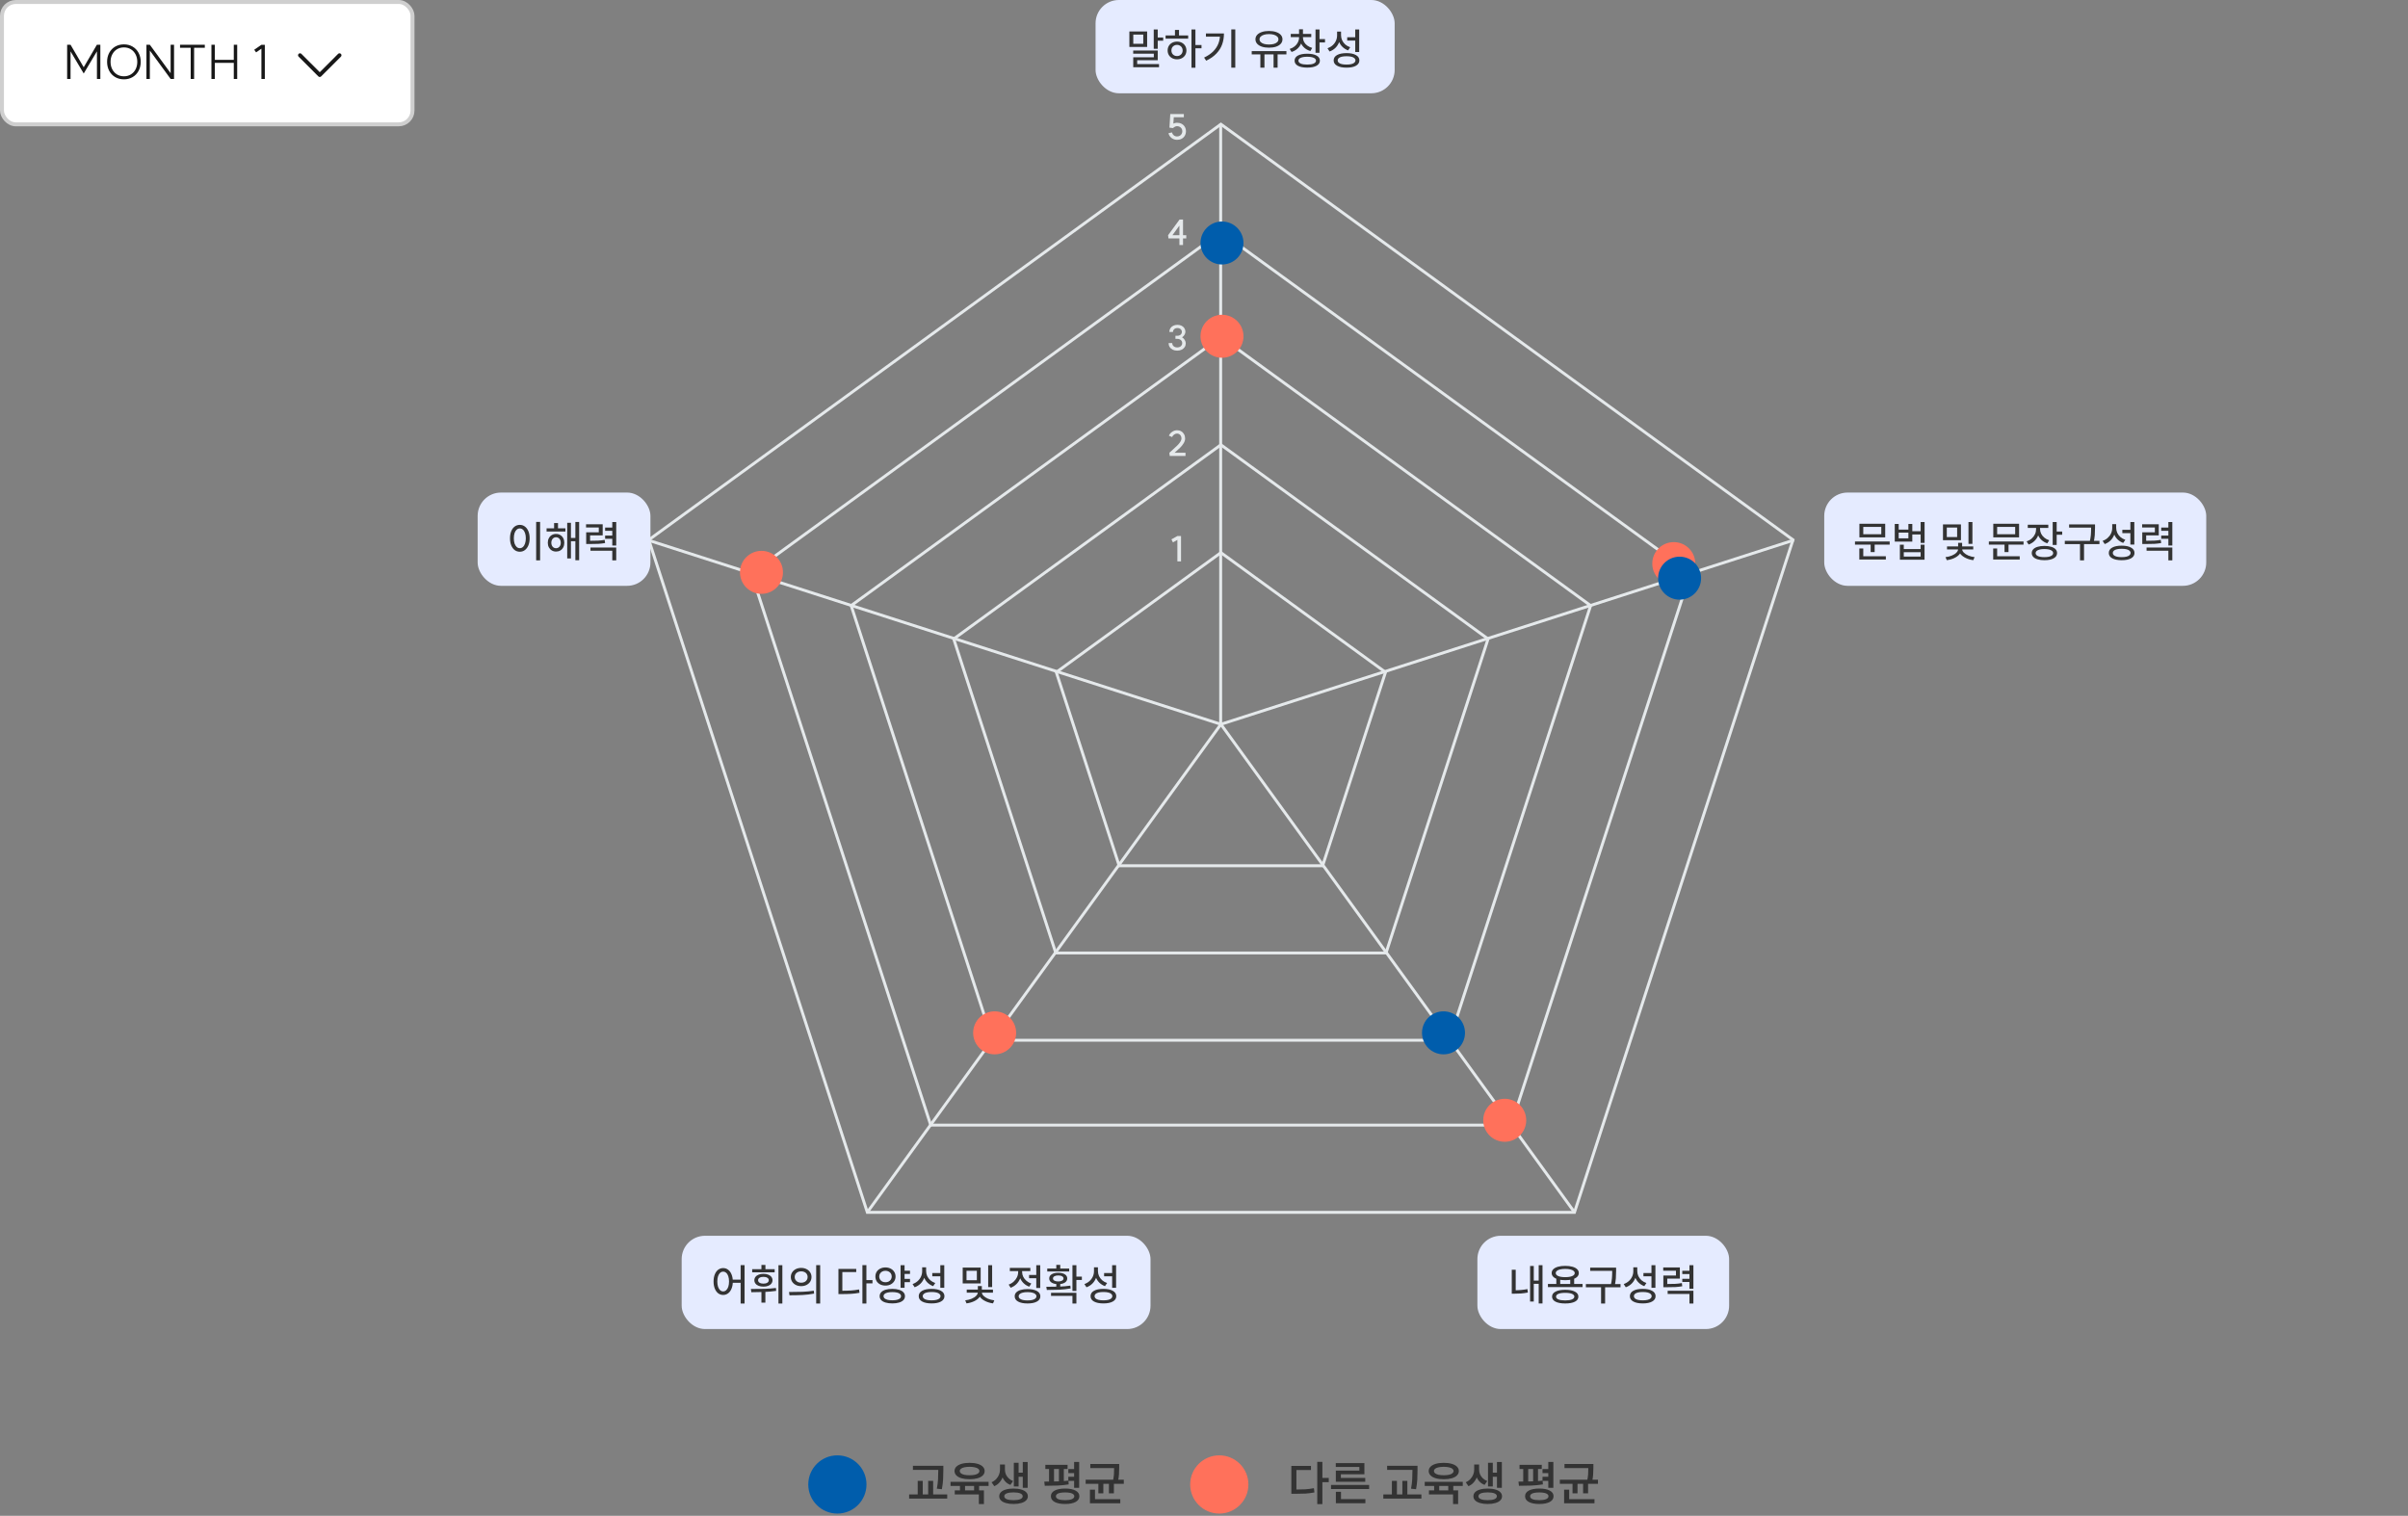 <svg width="610" height="384" viewBox="0 0 610 384" fill="none" xmlns="http://www.w3.org/2000/svg">
<rect x="0" y="0" width="610" height="384" fill="#808080" stroke="none"/>
<rect x="0.5" y="0.5" width="104" height="31" rx="3.5" fill="white"/>
<path d="M17.872 13.016V20H17.008V11.336H17.872L21.208 17.036L24.544 11.336H25.42V20H24.556V13.004L21.208 18.62L17.872 13.016ZM31.391 19.328C32.047 19.328 32.631 19.172 33.143 18.86C33.655 18.548 34.055 18.116 34.343 17.564C34.631 17.004 34.775 16.372 34.775 15.668C34.775 14.964 34.631 14.336 34.343 13.784C34.055 13.224 33.655 12.788 33.143 12.476C32.631 12.164 32.047 12.008 31.391 12.008C30.735 12.008 30.151 12.164 29.639 12.476C29.127 12.788 28.727 13.224 28.439 13.784C28.151 14.336 28.007 14.964 28.007 15.668C28.007 16.372 28.151 17.004 28.439 17.564C28.727 18.116 29.127 18.548 29.639 18.86C30.151 19.172 30.735 19.328 31.391 19.328ZM31.391 11.24C32.215 11.24 32.947 11.428 33.587 11.804C34.235 12.18 34.739 12.704 35.099 13.376C35.467 14.048 35.651 14.812 35.651 15.668C35.651 16.524 35.467 17.288 35.099 17.96C34.739 18.632 34.235 19.156 33.587 19.532C32.947 19.908 32.215 20.096 31.391 20.096C30.567 20.096 29.831 19.908 29.183 19.532C28.543 19.156 28.039 18.632 27.671 17.96C27.311 17.288 27.131 16.524 27.131 15.668C27.131 14.812 27.311 14.048 27.671 13.376C28.039 12.704 28.543 12.18 29.183 11.804C29.831 11.428 30.567 11.24 31.391 11.24ZM44.089 20H43.225L37.957 12.8V20H37.093V11.336H37.957L43.225 18.536V11.336H44.089V20ZM51.884 12.104H49.172V20H48.308V12.104H45.608V11.336H51.884V12.104ZM60.087 20H59.223V15.932H54.423V20H53.559V11.336H54.423V15.164H59.223V11.336H60.087V20ZM67.087 20H66.223V12.332L64.879 13.268L64.399 12.608L66.223 11.348H67.087V20Z" fill="#181818"/>
<path d="M86 14L81 19L76 14" stroke="#181818" stroke-linecap="round" stroke-linejoin="round"/>
<rect x="0.5" y="0.5" width="104" height="31" rx="3.5" stroke="#CFCFCF"/>
<path d="M164.356 136.761L309.282 31.467L454.207 136.761L398.851 307.132H219.713L164.356 136.761Z" stroke="#E5E9EB" stroke-width="0.738"/>
<path d="M190.339 145.204L309.283 58.786L428.226 145.204L382.794 285.03H235.772L190.339 145.204Z" stroke="#E5E9EB" stroke-width="0.738"/>
<path d="M215.616 153.418L309.28 85.367L402.943 153.418L367.167 263.526H251.393L215.616 153.418Z" stroke="#E5E9EB" stroke-width="0.738"/>
<path d="M241.6 161.86L309.281 112.686L376.962 161.86L351.11 241.424H267.452L241.6 161.86Z" stroke="#E5E9EB" stroke-width="0.738"/>
<path d="M267.583 170.302L309.282 140.005L350.981 170.302L335.054 219.322H283.51L267.583 170.302Z" stroke="#E5E9EB" stroke-width="0.738"/>
<path fill-rule="evenodd" clip-rule="evenodd" d="M309.592 31.748V31.379H308.853V31.748V182.956L164.675 136.613L164.324 136.5L164.098 137.203L164.449 137.316L308.683 183.677L219.64 306.57L219.423 306.869L220.021 307.302L220.238 307.003L309.28 184.11L398.323 307.003L398.539 307.302L399.137 306.869L398.921 306.57L309.878 183.677L454.112 137.316L454.463 137.203L454.237 136.5L453.886 136.613L309.592 182.993V31.748Z" fill="#E5E9EB"/>
<rect x="121" y="124.782" width="43.767" height="23.628" rx="5.907" fill="#E5EBFF"/>
<path d="M136.821 132.219V141.954H135.82V132.219H136.821ZM131.684 132.967C132.161 132.967 132.586 133.107 132.96 133.385C133.342 133.664 133.639 134.06 133.851 134.573C134.064 135.087 134.17 135.684 134.17 136.366C134.17 137.048 134.064 137.646 133.851 138.159C133.639 138.673 133.342 139.072 132.96 139.358C132.586 139.637 132.161 139.776 131.684 139.776C131.2 139.776 130.768 139.637 130.386 139.358C130.012 139.072 129.719 138.673 129.506 138.159C129.301 137.646 129.198 137.048 129.198 136.366C129.198 135.684 129.301 135.087 129.506 134.573C129.719 134.06 130.012 133.664 130.386 133.385C130.768 133.107 131.2 132.967 131.684 132.967ZM131.684 133.869C131.384 133.869 131.12 133.972 130.892 134.177C130.665 134.375 130.485 134.661 130.353 135.035C130.229 135.409 130.166 135.853 130.166 136.366C130.166 136.872 130.229 137.316 130.353 137.697C130.485 138.071 130.665 138.361 130.892 138.566C131.12 138.772 131.384 138.874 131.684 138.874C131.978 138.874 132.238 138.772 132.465 138.566C132.7 138.361 132.88 138.068 133.004 137.686C133.136 137.305 133.202 136.865 133.202 136.366C133.202 135.86 133.136 135.42 133.004 135.046C132.88 134.665 132.7 134.375 132.465 134.177C132.238 133.972 131.978 133.869 131.684 133.869ZM143.235 133.847V134.661H138.461V133.847H143.235ZM140.859 135.266C141.262 135.266 141.621 135.362 141.937 135.552C142.259 135.743 142.509 136.007 142.685 136.344C142.861 136.682 142.949 137.063 142.949 137.488C142.949 137.928 142.861 138.321 142.685 138.665C142.509 139.003 142.259 139.267 141.937 139.457C141.621 139.641 141.262 139.732 140.859 139.732C140.455 139.732 140.096 139.637 139.781 139.446C139.465 139.256 139.216 138.992 139.033 138.654C138.857 138.317 138.769 137.928 138.769 137.488C138.769 137.063 138.857 136.682 139.033 136.344C139.209 136.007 139.454 135.743 139.77 135.552C140.092 135.362 140.455 135.266 140.859 135.266ZM140.859 136.102C140.624 136.102 140.415 136.161 140.232 136.278C140.056 136.396 139.916 136.561 139.814 136.773C139.711 136.979 139.66 137.217 139.66 137.488C139.66 137.767 139.711 138.013 139.814 138.225C139.916 138.431 140.056 138.592 140.232 138.709C140.415 138.827 140.62 138.885 140.848 138.885C141.09 138.885 141.299 138.827 141.475 138.709C141.658 138.592 141.801 138.431 141.904 138.225C142.006 138.013 142.058 137.771 142.058 137.499C142.058 137.228 142.006 136.986 141.904 136.773C141.801 136.561 141.658 136.396 141.475 136.278C141.291 136.161 141.086 136.102 140.859 136.102ZM146.711 132.23V141.932H145.754V132.23H146.711ZM146.073 136.289V137.114H144.291V136.289H146.073ZM144.632 132.45V141.47H143.686V132.45H144.632ZM141.354 132.505V134.353H140.364V132.505H141.354ZM149.186 137.004C150.191 137.004 150.968 136.99 151.518 136.96C152.075 136.931 152.629 136.865 153.179 136.762L153.278 137.576C152.713 137.672 152.145 137.738 151.573 137.774C151.008 137.804 150.213 137.818 149.186 137.818H148.493V137.004H149.186ZM152.673 132.813V135.629H149.483V137.51H148.493V134.859H151.683V133.627H148.46V132.813H152.673ZM156.105 132.241V138.203H155.104V132.241H156.105ZM155.324 133.649V134.474H153.289V133.649H155.324ZM155.324 135.684V136.487H153.289V135.684H155.324ZM156.105 138.709V141.954H155.104V139.523H149.582V138.709H156.105Z" fill="#333333"/>
<rect x="277.531" width="75.767" height="23.628" rx="5.907" fill="#E5EBFF"/>
<path d="M293.279 7.459V12.365H292.267V7.459H293.279ZM294.665 9.494V10.319H292.839V9.494H294.665ZM290.595 7.976V11.892H286.096V7.976H290.595ZM287.086 8.768V11.1H289.616V8.768H287.086ZM293.279 12.805V15.258H288.076V16.633H287.075V14.51H292.289V13.597H287.064V12.805H293.279ZM293.609 16.226V17.029H287.075V16.226H293.609ZM302.827 7.459V17.161H301.826V7.459H302.827ZM304.367 11.397V12.233H302.596V11.397H304.367ZM300.99 8.977V9.791H295.27V8.977H300.99ZM298.163 10.539C298.625 10.539 299.036 10.634 299.395 10.825C299.754 11.015 300.037 11.283 300.242 11.628C300.447 11.965 300.55 12.35 300.55 12.783C300.55 13.215 300.447 13.604 300.242 13.949C300.037 14.286 299.754 14.55 299.395 14.741C299.036 14.931 298.629 15.027 298.174 15.027C297.719 15.027 297.309 14.931 296.942 14.741C296.583 14.55 296.3 14.286 296.095 13.949C295.89 13.604 295.787 13.215 295.787 12.783C295.787 12.35 295.886 11.965 296.084 11.628C296.289 11.283 296.575 11.015 296.942 10.825C297.309 10.634 297.716 10.539 298.163 10.539ZM298.163 11.364C297.892 11.364 297.646 11.426 297.426 11.551C297.213 11.668 297.045 11.833 296.92 12.046C296.803 12.258 296.744 12.504 296.744 12.783C296.744 13.061 296.803 13.307 296.92 13.52C297.045 13.732 297.213 13.901 297.426 14.026C297.646 14.143 297.892 14.202 298.163 14.202C298.434 14.202 298.676 14.143 298.889 14.026C299.109 13.901 299.281 13.732 299.406 13.52C299.531 13.307 299.593 13.061 299.593 12.783C299.593 12.511 299.531 12.269 299.406 12.057C299.281 11.837 299.109 11.668 298.889 11.551C298.676 11.426 298.434 11.364 298.163 11.364ZM298.669 7.58V9.329H297.646V7.58H298.669ZM312.925 7.448V17.15H311.913V7.448H312.925ZM310.054 8.482C310.054 9.472 309.904 10.388 309.603 11.232C309.303 12.075 308.819 12.849 308.151 13.553C307.491 14.257 306.626 14.865 305.555 15.379L305.027 14.587C305.959 14.139 306.721 13.622 307.315 13.036C307.909 12.442 308.349 11.782 308.635 11.056C308.921 10.33 309.064 9.527 309.064 8.647V8.482H310.054ZM309.504 8.482V9.296H305.489V8.482H309.504ZM320.312 13.498V17.15H319.278V13.498H320.312ZM323.645 13.498V17.15H322.622V13.498H323.645ZM325.878 12.948V13.773H317.089V12.948H325.878ZM321.456 7.844C322.138 7.844 322.735 7.932 323.249 8.108C323.762 8.276 324.162 8.518 324.448 8.834C324.734 9.149 324.877 9.523 324.877 9.956C324.877 10.388 324.734 10.766 324.448 11.089C324.162 11.404 323.762 11.65 323.249 11.826C322.735 11.994 322.138 12.079 321.456 12.079C320.781 12.079 320.183 11.994 319.663 11.826C319.149 11.65 318.75 11.404 318.464 11.089C318.178 10.766 318.035 10.388 318.035 9.956C318.035 9.523 318.178 9.149 318.464 8.834C318.75 8.518 319.149 8.276 319.663 8.108C320.183 7.932 320.781 7.844 321.456 7.844ZM321.456 8.636C320.986 8.636 320.568 8.691 320.202 8.801C319.842 8.911 319.564 9.065 319.366 9.263C319.168 9.453 319.069 9.684 319.069 9.956C319.069 10.227 319.168 10.462 319.366 10.66C319.564 10.858 319.842 11.012 320.202 11.122C320.561 11.224 320.979 11.276 321.456 11.276C321.94 11.276 322.361 11.224 322.721 11.122C323.08 11.012 323.359 10.858 323.557 10.66C323.755 10.462 323.854 10.227 323.854 9.956C323.854 9.684 323.751 9.453 323.546 9.263C323.348 9.065 323.069 8.911 322.71 8.801C322.35 8.691 321.932 8.636 321.456 8.636ZM329.893 9.142V9.527C329.893 10.385 329.651 11.14 329.167 11.793C328.683 12.445 328.023 12.904 327.187 13.168L326.703 12.398C327.187 12.251 327.605 12.035 327.957 11.749C328.316 11.455 328.591 11.118 328.782 10.737C328.98 10.348 329.079 9.945 329.079 9.527V9.142H329.893ZM330.069 9.142V9.527C330.069 9.908 330.161 10.275 330.344 10.627C330.535 10.971 330.806 11.276 331.158 11.54C331.517 11.804 331.935 12.005 332.412 12.145L331.95 12.926C331.4 12.764 330.923 12.519 330.52 12.189C330.117 11.851 329.805 11.455 329.585 11.001C329.365 10.539 329.255 10.047 329.255 9.527V9.142H330.069ZM332.17 8.581V9.395H326.978V8.581H332.17ZM330.069 7.415V8.878H329.079V7.415H330.069ZM334.26 7.459V13.377H333.248V7.459H334.26ZM335.657 9.912V10.748H333.974V9.912H335.657ZM331.147 13.608C332.152 13.608 332.936 13.762 333.501 14.07C334.073 14.378 334.359 14.81 334.359 15.368C334.359 15.925 334.073 16.358 333.501 16.666C332.936 16.974 332.155 17.128 331.158 17.128C330.153 17.128 329.365 16.974 328.793 16.666C328.228 16.358 327.946 15.925 327.946 15.368C327.946 14.81 328.228 14.378 328.793 14.07C329.365 13.762 330.15 13.608 331.147 13.608ZM331.147 14.378C330.443 14.378 329.897 14.466 329.508 14.642C329.119 14.81 328.925 15.052 328.925 15.368C328.925 15.683 329.119 15.929 329.508 16.105C329.904 16.273 330.45 16.358 331.147 16.358C331.851 16.358 332.397 16.273 332.786 16.105C333.175 15.929 333.369 15.683 333.369 15.368C333.369 15.052 333.175 14.81 332.786 14.642C332.397 14.466 331.851 14.378 331.147 14.378ZM339.54 7.998V8.955C339.54 9.585 339.43 10.176 339.21 10.726C338.997 11.268 338.686 11.741 338.275 12.145C337.864 12.541 337.377 12.841 336.812 13.047L336.284 12.233C336.783 12.057 337.215 11.804 337.582 11.474C337.949 11.144 338.227 10.766 338.418 10.341C338.616 9.908 338.715 9.446 338.715 8.955V7.998H339.54ZM339.716 7.998V8.911C339.716 9.365 339.808 9.798 339.991 10.209C340.182 10.612 340.449 10.968 340.794 11.276C341.146 11.576 341.56 11.807 342.037 11.969L341.498 12.761C340.963 12.563 340.497 12.277 340.101 11.903C339.712 11.529 339.415 11.089 339.21 10.583C339.005 10.069 338.902 9.512 338.902 8.911V7.998H339.716ZM344.314 7.459V13.179H343.313V7.459H344.314ZM341.113 13.454C342.125 13.454 342.917 13.619 343.489 13.949C344.068 14.271 344.358 14.722 344.358 15.302C344.358 15.881 344.068 16.332 343.489 16.655C342.917 16.977 342.125 17.139 341.113 17.139C340.094 17.139 339.294 16.977 338.715 16.655C338.136 16.339 337.846 15.888 337.846 15.302C337.846 14.715 338.136 14.26 338.715 13.938C339.294 13.615 340.094 13.454 341.113 13.454ZM341.113 14.246C340.636 14.246 340.229 14.286 339.892 14.367C339.555 14.447 339.298 14.568 339.122 14.73C338.946 14.884 338.858 15.074 338.858 15.302C338.858 15.522 338.946 15.712 339.122 15.874C339.298 16.035 339.555 16.156 339.892 16.237C340.229 16.317 340.636 16.358 341.113 16.358C341.582 16.358 341.986 16.317 342.323 16.237C342.66 16.156 342.917 16.035 343.093 15.874C343.276 15.712 343.368 15.522 343.368 15.302C343.368 15.074 343.276 14.884 343.093 14.73C342.917 14.568 342.66 14.447 342.323 14.367C341.986 14.286 341.582 14.246 341.113 14.246ZM343.5 9.439V10.275H341.278V9.439H343.5Z" fill="#333333"/>
<path d="M296.485 31.837C296.68 31.619 296.934 31.442 297.247 31.306C297.56 31.164 297.864 31.093 298.159 31.093C298.602 31.093 298.995 31.184 299.338 31.368C299.68 31.551 299.946 31.805 300.135 32.13C300.33 32.455 300.428 32.827 300.428 33.246C300.428 33.671 300.33 34.049 300.135 34.38C299.946 34.711 299.68 34.968 299.338 35.151C298.995 35.334 298.602 35.426 298.159 35.426C297.817 35.426 297.495 35.355 297.194 35.213C296.892 35.071 296.635 34.873 296.423 34.619C296.21 34.359 296.065 34.07 295.989 33.751L296.883 33.538C296.954 33.84 297.108 34.088 297.344 34.283C297.58 34.472 297.852 34.566 298.159 34.566C298.419 34.566 298.65 34.51 298.85 34.398C299.057 34.286 299.217 34.129 299.329 33.928C299.447 33.727 299.506 33.5 299.506 33.246C299.506 32.998 299.447 32.776 299.329 32.581C299.217 32.387 299.057 32.236 298.85 32.13C298.65 32.017 298.419 31.961 298.159 31.961C298 31.961 297.826 32.008 297.637 32.103C297.453 32.192 297.294 32.307 297.158 32.449L296.485 31.837ZM296.245 32.333L296.458 28.896H299.896V29.702H297.344L297.158 32.449L296.245 32.333Z" fill="#E5E9EB"/>
<path d="M299.685 59.586H300.509V60.392H299.685V62.067H298.773V60.392H295.99L295.902 59.586L298.808 55.616H299.685V59.586ZM298.773 59.586V57.149L297 59.586H298.773Z" fill="#E5E9EB"/>
<path d="M299.447 85.456C299.731 85.621 299.955 85.846 300.121 86.129C300.292 86.407 300.378 86.684 300.378 86.962C300.378 87.328 300.286 87.653 300.103 87.936C299.92 88.214 299.663 88.433 299.332 88.592C299.001 88.752 298.626 88.831 298.207 88.831C297.788 88.831 297.412 88.752 297.082 88.592C296.751 88.427 296.491 88.199 296.302 87.91C296.119 87.615 296.027 87.281 296.027 86.909H296.949C296.949 87.121 297.002 87.313 297.108 87.485C297.215 87.65 297.362 87.78 297.551 87.874C297.746 87.969 297.965 88.016 298.207 88.016C298.455 88.016 298.674 87.972 298.863 87.883C299.057 87.789 299.208 87.659 299.314 87.493C299.427 87.322 299.483 87.13 299.483 86.918C299.483 86.711 299.43 86.525 299.323 86.359C299.217 86.194 299.066 86.067 298.871 85.978C298.682 85.884 298.467 85.837 298.225 85.837H297.764V85.066H298.225C298.455 85.066 298.656 85.024 298.827 84.942C299.004 84.859 299.143 84.744 299.244 84.596C299.344 84.443 299.394 84.271 299.394 84.082C299.394 83.799 299.288 83.565 299.075 83.382C298.863 83.199 298.591 83.108 298.26 83.108C298.047 83.108 297.855 83.149 297.684 83.232C297.513 83.314 297.38 83.433 297.285 83.586C297.191 83.734 297.144 83.902 297.144 84.091H296.222C296.222 83.743 296.308 83.433 296.479 83.161C296.656 82.883 296.899 82.671 297.206 82.523C297.513 82.369 297.864 82.293 298.26 82.293C298.65 82.293 298.998 82.366 299.306 82.514C299.613 82.662 299.852 82.868 300.023 83.134C300.2 83.4 300.289 83.701 300.289 84.038C300.289 84.292 300.212 84.552 300.059 84.818C299.905 85.078 299.701 85.29 299.447 85.456Z" fill="#E5E9EB"/>
<path d="M296.229 114.701C296.483 114.459 296.782 114.188 297.124 113.886C297.603 113.461 297.984 113.107 298.267 112.823C298.557 112.534 298.799 112.238 298.994 111.937C299.195 111.636 299.295 111.352 299.295 111.086C299.295 110.844 299.245 110.629 299.144 110.44C299.05 110.251 298.917 110.103 298.746 109.997C298.58 109.89 298.388 109.837 298.17 109.837C297.916 109.837 297.671 109.92 297.434 110.085C297.204 110.251 297.03 110.463 296.912 110.723L296.105 110.369C296.283 109.967 296.563 109.639 296.947 109.385C297.337 109.125 297.744 108.995 298.17 108.995C298.566 108.995 298.917 109.084 299.224 109.261C299.537 109.438 299.779 109.687 299.951 110.006C300.128 110.319 300.217 110.679 300.217 111.086C300.217 111.488 300.092 111.89 299.844 112.291C299.602 112.687 299.313 113.053 298.976 113.39C298.639 113.721 298.205 114.12 297.674 114.586C297.349 114.858 297.071 115.103 296.841 115.322L296.229 114.701ZM296.229 114.701H300.314V115.508H296.318L296.229 114.701Z" fill="#E5E9EB"/>
<path d="M299.181 142.228L298.259 142.219L298.259 136.77L297.134 137.408L296.744 136.637L298.268 135.787H299.181V142.228Z" fill="#E5E9EB"/>
<rect x="172.684" y="313.064" width="118.767" height="23.628" rx="5.907" fill="#E5EBFF"/>
<path d="M183.195 321.249C183.665 321.249 184.083 321.388 184.449 321.667C184.823 321.945 185.113 322.341 185.318 322.855C185.531 323.368 185.637 323.966 185.637 324.648C185.637 325.33 185.531 325.931 185.318 326.452C185.113 326.965 184.823 327.361 184.449 327.64C184.083 327.918 183.665 328.058 183.195 328.058C182.726 328.058 182.304 327.918 181.93 327.64C181.564 327.354 181.278 326.954 181.072 326.441C180.867 325.927 180.764 325.33 180.764 324.648C180.764 323.966 180.867 323.368 181.072 322.855C181.278 322.341 181.564 321.945 181.93 321.667C182.304 321.388 182.726 321.249 183.195 321.249ZM183.195 322.151C182.902 322.151 182.642 322.253 182.414 322.459C182.194 322.657 182.022 322.943 181.897 323.317C181.773 323.691 181.71 324.134 181.71 324.648C181.71 325.154 181.773 325.597 181.897 325.979C182.022 326.353 182.194 326.642 182.414 326.848C182.642 327.053 182.902 327.156 183.195 327.156C183.489 327.156 183.745 327.053 183.965 326.848C184.193 326.642 184.369 326.353 184.493 325.979C184.618 325.597 184.68 325.154 184.68 324.648C184.68 324.134 184.618 323.691 184.493 323.317C184.369 322.943 184.193 322.657 183.965 322.459C183.745 322.253 183.489 322.151 183.195 322.151ZM188.618 320.501V330.236H187.617V320.501H188.618ZM188.057 324.175V324.978H185.307V324.175H188.057ZM193.888 326.837V330.005H192.887V326.837H193.888ZM198.189 320.523V330.225H197.199V320.523H198.189ZM190.214 326.54C191.556 326.54 192.718 326.529 193.701 326.507C194.683 326.477 195.637 326.404 196.561 326.287L196.616 327.024C195.662 327.163 194.68 327.255 193.668 327.299C192.663 327.343 191.552 327.365 190.335 327.365L190.214 326.54ZM196.242 321.535V322.316H190.544V321.535H196.242ZM193.404 322.701C193.851 322.701 194.247 322.77 194.592 322.91C194.944 323.042 195.215 323.232 195.406 323.482C195.596 323.724 195.692 324.006 195.692 324.329C195.692 324.644 195.596 324.926 195.406 325.176C195.215 325.425 194.944 325.616 194.592 325.748C194.247 325.88 193.851 325.946 193.404 325.946C192.949 325.946 192.546 325.88 192.194 325.748C191.842 325.616 191.57 325.425 191.38 325.176C191.189 324.926 191.094 324.644 191.094 324.329C191.094 324.006 191.189 323.724 191.38 323.482C191.57 323.232 191.842 323.042 192.194 322.91C192.546 322.77 192.949 322.701 193.404 322.701ZM193.393 323.471C192.989 323.471 192.663 323.548 192.414 323.702C192.164 323.848 192.04 324.057 192.04 324.329C192.04 324.593 192.164 324.802 192.414 324.956C192.663 325.11 192.993 325.187 193.404 325.187C193.807 325.187 194.13 325.11 194.372 324.956C194.621 324.802 194.746 324.593 194.746 324.329C194.746 324.057 194.621 323.848 194.372 323.702C194.13 323.548 193.803 323.471 193.393 323.471ZM193.899 320.446V321.986H192.887V320.446H193.899ZM202.963 321.205C203.454 321.205 203.898 321.304 204.294 321.502C204.69 321.7 205.002 321.975 205.229 322.327C205.456 322.671 205.57 323.067 205.57 323.515C205.57 323.962 205.456 324.362 205.229 324.714C205.002 325.058 204.69 325.33 204.294 325.528C203.898 325.726 203.454 325.825 202.963 325.825C202.457 325.825 202.006 325.726 201.61 325.528C201.214 325.33 200.902 325.058 200.675 324.714C200.448 324.362 200.334 323.962 200.334 323.515C200.334 323.067 200.448 322.671 200.675 322.327C200.902 321.975 201.214 321.7 201.61 321.502C202.006 321.304 202.457 321.205 202.963 321.205ZM202.963 322.074C202.648 322.074 202.365 322.132 202.116 322.25C201.867 322.367 201.669 322.536 201.522 322.756C201.383 322.976 201.313 323.229 201.313 323.515C201.313 323.793 201.383 324.043 201.522 324.263C201.669 324.483 201.867 324.655 202.116 324.78C202.365 324.897 202.648 324.956 202.963 324.956C203.271 324.956 203.55 324.897 203.799 324.78C204.048 324.655 204.243 324.483 204.382 324.263C204.521 324.043 204.591 323.793 204.591 323.515C204.591 323.229 204.521 322.976 204.382 322.756C204.243 322.536 204.048 322.367 203.799 322.25C203.55 322.132 203.271 322.074 202.963 322.074ZM207.77 320.501V330.236H206.758V320.501H207.77ZM199.872 327.31C201.133 327.31 202.263 327.291 203.26 327.255C204.265 327.218 205.229 327.126 206.153 326.98L206.23 327.717C205.277 327.9 204.301 328.017 203.304 328.069C202.307 328.12 201.203 328.146 199.993 328.146L199.872 327.31ZM219.479 320.501V330.236H218.467V320.501H219.479ZM221.019 324.285V325.121H219.248V324.285H221.019ZM213.165 326.991C214.126 326.991 214.94 326.969 215.607 326.925C216.275 326.881 216.946 326.793 217.62 326.661L217.73 327.508C217.034 327.64 216.344 327.728 215.662 327.772C214.98 327.816 214.148 327.838 213.165 327.838H212.395V326.991H213.165ZM216.905 321.458V322.261H213.385V327.387H212.395V321.458H216.905ZM230.524 321.909V322.734H228.852V321.909H230.524ZM230.524 323.977V324.813H228.852V323.977H230.524ZM224.309 321.084C224.793 321.084 225.225 321.183 225.607 321.381C225.995 321.571 226.3 321.843 226.52 322.195C226.747 322.539 226.861 322.935 226.861 323.383C226.861 323.83 226.747 324.23 226.52 324.582C226.3 324.926 225.995 325.198 225.607 325.396C225.225 325.586 224.793 325.682 224.309 325.682C223.817 325.682 223.377 325.586 222.989 325.396C222.6 325.198 222.296 324.926 222.076 324.582C221.863 324.23 221.757 323.83 221.757 323.383C221.757 322.935 221.863 322.539 222.076 322.195C222.296 321.843 222.6 321.571 222.989 321.381C223.377 321.183 223.817 321.084 224.309 321.084ZM224.298 321.931C224.004 321.931 223.737 321.993 223.495 322.118C223.26 322.235 223.073 322.407 222.934 322.635C222.794 322.855 222.725 323.104 222.725 323.383C222.725 323.669 222.794 323.922 222.934 324.142C223.073 324.362 223.26 324.534 223.495 324.659C223.737 324.776 224.008 324.835 224.309 324.835C224.609 324.835 224.877 324.776 225.112 324.659C225.354 324.534 225.544 324.362 225.684 324.142C225.823 323.922 225.893 323.669 225.893 323.383C225.893 323.097 225.823 322.844 225.684 322.624C225.544 322.404 225.354 322.235 225.112 322.118C224.877 321.993 224.606 321.931 224.298 321.931ZM229.149 320.523V326.243H228.137V320.523H229.149ZM226.047 326.518C226.699 326.518 227.268 326.595 227.752 326.749C228.236 326.895 228.606 327.108 228.863 327.387C229.119 327.658 229.248 327.984 229.248 328.366C229.248 328.747 229.119 329.077 228.863 329.356C228.606 329.627 228.236 329.836 227.752 329.983C227.268 330.129 226.699 330.203 226.047 330.203C225.387 330.203 224.815 330.129 224.331 329.983C223.847 329.836 223.476 329.627 223.22 329.356C222.963 329.077 222.835 328.747 222.835 328.366C222.835 327.984 222.963 327.654 223.22 327.376C223.476 327.097 223.847 326.884 224.331 326.738C224.815 326.591 225.387 326.518 226.047 326.518ZM226.047 327.332C225.577 327.332 225.178 327.372 224.848 327.453C224.518 327.526 224.261 327.643 224.078 327.805C223.902 327.959 223.814 328.146 223.814 328.366C223.814 328.586 223.902 328.773 224.078 328.927C224.261 329.081 224.518 329.202 224.848 329.29C225.178 329.37 225.577 329.411 226.047 329.411C226.509 329.411 226.905 329.37 227.235 329.29C227.565 329.202 227.818 329.081 227.994 328.927C228.17 328.773 228.258 328.586 228.258 328.366C228.258 328.146 228.17 327.959 227.994 327.805C227.818 327.643 227.565 327.526 227.235 327.453C226.905 327.372 226.509 327.332 226.047 327.332ZM234.429 321.062V322.019C234.429 322.649 234.319 323.24 234.099 323.79C233.886 324.332 233.574 324.805 233.164 325.209C232.753 325.605 232.265 325.905 231.701 326.111L231.173 325.297C231.671 325.121 232.104 324.868 232.471 324.538C232.837 324.208 233.116 323.83 233.307 323.405C233.505 322.972 233.604 322.51 233.604 322.019V321.062H234.429ZM234.605 321.062V321.975C234.605 322.429 234.696 322.862 234.88 323.273C235.07 323.676 235.338 324.032 235.683 324.34C236.035 324.64 236.449 324.871 236.926 325.033L236.387 325.825C235.851 325.627 235.386 325.341 234.99 324.967C234.601 324.593 234.304 324.153 234.099 323.647C233.893 323.133 233.791 322.576 233.791 321.975V321.062H234.605ZM239.203 320.523V326.243H238.202V320.523H239.203ZM236.002 326.518C237.014 326.518 237.806 326.683 238.378 327.013C238.957 327.335 239.247 327.786 239.247 328.366C239.247 328.945 238.957 329.396 238.378 329.719C237.806 330.041 237.014 330.203 236.002 330.203C234.982 330.203 234.183 330.041 233.604 329.719C233.024 329.403 232.735 328.952 232.735 328.366C232.735 327.779 233.024 327.324 233.604 327.002C234.183 326.679 234.982 326.518 236.002 326.518ZM236.002 327.31C235.525 327.31 235.118 327.35 234.781 327.431C234.443 327.511 234.187 327.632 234.011 327.794C233.835 327.948 233.747 328.138 233.747 328.366C233.747 328.586 233.835 328.776 234.011 328.938C234.187 329.099 234.443 329.22 234.781 329.301C235.118 329.381 235.525 329.422 236.002 329.422C236.471 329.422 236.874 329.381 237.212 329.301C237.549 329.22 237.806 329.099 237.982 328.938C238.165 328.776 238.257 328.586 238.257 328.366C238.257 328.138 238.165 327.948 237.982 327.794C237.806 327.632 237.549 327.511 237.212 327.431C236.874 327.35 236.471 327.31 236.002 327.31ZM238.389 322.503V323.339H236.167V322.503H238.389ZM248.426 321.128V325.132H243.872V321.128H248.426ZM244.84 321.931V324.329H247.458V321.931H244.84ZM251.33 320.523V326.067H250.329V320.523H251.33ZM248.558 327.244V327.42C248.558 327.867 248.393 328.289 248.063 328.685C247.741 329.073 247.297 329.4 246.732 329.664C246.168 329.928 245.537 330.104 244.84 330.192L244.51 329.422C245.097 329.356 245.632 329.224 246.116 329.026C246.608 328.82 246.993 328.575 247.271 328.289C247.557 328.003 247.7 327.713 247.7 327.42V327.244H248.558ZM248.734 327.244V327.42C248.734 327.706 248.874 327.992 249.152 328.278C249.431 328.556 249.809 328.802 250.285 329.015C250.769 329.22 251.301 329.356 251.88 329.422L251.55 330.192C250.861 330.104 250.234 329.924 249.669 329.653C249.105 329.389 248.661 329.062 248.338 328.674C248.023 328.278 247.865 327.86 247.865 327.42V327.244H248.734ZM251.539 326.705V327.475H244.895V326.705H251.539ZM248.723 325.803V327.046H247.711V325.803H248.723ZM262.798 322.998V323.823H260.686V322.998H262.798ZM263.513 320.523V326.287H262.512V320.523H263.513ZM260.301 326.573C261.305 326.573 262.097 326.734 262.677 327.057C263.256 327.379 263.546 327.827 263.546 328.399C263.546 328.971 263.256 329.414 262.677 329.73C262.105 330.052 261.313 330.214 260.301 330.214C259.281 330.214 258.482 330.052 257.903 329.73C257.331 329.414 257.045 328.971 257.045 328.399C257.045 328.017 257.173 327.691 257.43 327.42C257.694 327.148 258.068 326.939 258.552 326.793C259.043 326.646 259.626 326.573 260.301 326.573ZM260.301 327.343C259.824 327.343 259.417 327.387 259.08 327.475C258.742 327.555 258.486 327.676 258.31 327.838C258.134 327.992 258.046 328.179 258.046 328.399C258.046 328.619 258.134 328.806 258.31 328.96C258.486 329.114 258.742 329.235 259.08 329.323C259.417 329.403 259.824 329.444 260.301 329.444C260.77 329.444 261.173 329.403 261.511 329.323C261.848 329.235 262.105 329.114 262.281 328.96C262.464 328.806 262.556 328.619 262.556 328.399C262.556 328.179 262.464 327.992 262.281 327.838C262.105 327.676 261.848 327.555 261.511 327.475C261.173 327.387 260.77 327.343 260.301 327.343ZM258.739 321.491V322.239C258.739 322.84 258.629 323.405 258.409 323.933C258.189 324.461 257.873 324.926 257.463 325.33C257.052 325.726 256.572 326.026 256.022 326.232L255.516 325.429C256 325.26 256.421 325.011 256.781 324.681C257.147 324.351 257.43 323.977 257.628 323.559C257.826 323.133 257.925 322.693 257.925 322.239V321.491H258.739ZM258.926 321.491V322.239C258.926 322.649 259.017 323.049 259.201 323.438C259.391 323.826 259.663 324.171 260.015 324.472C260.367 324.772 260.777 325.003 261.247 325.165L260.741 325.957C260.198 325.766 259.729 325.484 259.333 325.11C258.944 324.736 258.643 324.303 258.431 323.812C258.225 323.313 258.123 322.789 258.123 322.239V321.491H258.926ZM261.005 321.194V322.019H255.813V321.194H261.005ZM268.584 325.044V326.309H267.583V325.044H268.584ZM272.676 320.523V327.046H271.675V320.523H272.676ZM274.062 323.416V324.252H272.28V323.416H274.062ZM265.053 325.99C266.263 325.99 267.359 325.975 268.342 325.946C269.325 325.909 270.256 325.825 271.136 325.693L271.213 326.408C270.304 326.569 269.369 326.675 268.408 326.727C267.447 326.771 266.373 326.793 265.185 326.793L265.053 325.99ZM272.676 327.519V330.225H271.675V328.3H266.252V327.519H272.676ZM270.85 321.359V322.107H265.295V321.359H270.85ZM268.067 322.437C268.771 322.437 269.328 322.565 269.739 322.822C270.15 323.078 270.355 323.43 270.355 323.878C270.355 324.318 270.15 324.67 269.739 324.934C269.328 325.19 268.771 325.319 268.067 325.319C267.378 325.319 266.824 325.19 266.406 324.934C265.995 324.67 265.79 324.318 265.79 323.878C265.79 323.43 265.995 323.078 266.406 322.822C266.824 322.565 267.378 322.437 268.067 322.437ZM268.078 323.119C267.667 323.119 267.341 323.188 267.099 323.328C266.864 323.46 266.747 323.643 266.747 323.878C266.747 324.105 266.864 324.288 267.099 324.428C267.341 324.567 267.664 324.637 268.067 324.637C268.478 324.637 268.804 324.567 269.046 324.428C269.288 324.288 269.409 324.105 269.409 323.878C269.409 323.643 269.288 323.46 269.046 323.328C268.811 323.188 268.489 323.119 268.078 323.119ZM268.584 320.435V321.722H267.583V320.435H268.584ZM277.956 321.062V322.019C277.956 322.649 277.846 323.24 277.626 323.79C277.414 324.332 277.102 324.805 276.691 325.209C276.281 325.605 275.793 325.905 275.228 326.111L274.7 325.297C275.199 325.121 275.632 324.868 275.998 324.538C276.365 324.208 276.644 323.83 276.834 323.405C277.032 322.972 277.131 322.51 277.131 322.019V321.062H277.956ZM278.132 321.062V321.975C278.132 322.429 278.224 322.862 278.407 323.273C278.598 323.676 278.866 324.032 279.21 324.34C279.562 324.64 279.977 324.871 280.453 325.033L279.914 325.825C279.379 325.627 278.913 325.341 278.517 324.967C278.129 324.593 277.832 324.153 277.626 323.647C277.421 323.133 277.318 322.576 277.318 321.975V321.062H278.132ZM282.73 320.523V326.243H281.729V320.523H282.73ZM279.529 326.518C280.541 326.518 281.333 326.683 281.905 327.013C282.485 327.335 282.774 327.786 282.774 328.366C282.774 328.945 282.485 329.396 281.905 329.719C281.333 330.041 280.541 330.203 279.529 330.203C278.51 330.203 277.711 330.041 277.131 329.719C276.552 329.403 276.262 328.952 276.262 328.366C276.262 327.779 276.552 327.324 277.131 327.002C277.711 326.679 278.51 326.518 279.529 326.518ZM279.529 327.31C279.053 327.31 278.646 327.35 278.308 327.431C277.971 327.511 277.714 327.632 277.538 327.794C277.362 327.948 277.274 328.138 277.274 328.366C277.274 328.586 277.362 328.776 277.538 328.938C277.714 329.099 277.971 329.22 278.308 329.301C278.646 329.381 279.053 329.422 279.529 329.422C279.999 329.422 280.402 329.381 280.739 329.301C281.077 329.22 281.333 329.099 281.509 328.938C281.693 328.776 281.784 328.586 281.784 328.366C281.784 328.138 281.693 327.948 281.509 327.794C281.333 327.632 281.077 327.511 280.739 327.431C280.402 327.35 279.999 327.31 279.529 327.31ZM281.916 322.503V323.339H279.694V322.503H281.916Z" fill="#333333"/>
<rect x="462.121" y="124.782" width="96.767" height="23.628" rx="5.907" fill="#E5EBFF"/>
<path d="M478.697 137.169V137.972H469.908V137.169H478.697ZM474.891 137.664V139.864H473.879V137.664H474.891ZM477.564 132.681V136.135H471.03V132.681H477.564ZM472.009 133.484V135.332H476.574V133.484H472.009ZM477.729 140.92V141.745H471.008V140.92H477.729ZM472.009 138.951V141.195H471.008V138.951H472.009ZM480.985 132.736V134.166H483.438V132.736H484.428V137.202H479.984V132.736H480.985ZM480.985 136.377H483.438V134.936H480.985V136.377ZM486.815 134.573V135.398H484.164V134.573H486.815ZM487.541 132.241V137.543H486.54V132.241H487.541ZM482.272 137.994V139.094H486.54V137.994H487.53V141.8H481.282V137.994H482.272ZM482.272 140.997H486.54V139.886H482.272V140.997ZM496.753 132.846V136.85H492.199V132.846H496.753ZM493.167 133.649V136.047H495.785V133.649H493.167ZM499.657 132.241V137.785H498.656V132.241H499.657ZM496.885 138.962V139.138C496.885 139.586 496.72 140.007 496.39 140.403C496.068 140.792 495.624 141.118 495.059 141.382C494.495 141.646 493.864 141.822 493.167 141.91L492.837 141.14C493.424 141.074 493.959 140.942 494.443 140.744C494.935 140.539 495.32 140.293 495.598 140.007C495.884 139.721 496.027 139.432 496.027 139.138V138.962H496.885ZM497.061 138.962V139.138C497.061 139.424 497.201 139.71 497.479 139.996C497.758 140.275 498.136 140.521 498.612 140.733C499.096 140.939 499.628 141.074 500.207 141.14L499.877 141.91C499.188 141.822 498.561 141.643 497.996 141.371C497.432 141.107 496.988 140.781 496.665 140.392C496.35 139.996 496.192 139.578 496.192 139.138V138.962H497.061ZM499.866 138.423V139.193H493.222V138.423H499.866ZM497.05 137.521V138.764H496.038V137.521H497.05ZM512.61 137.169V137.972H503.821V137.169H512.61ZM508.804 137.664V139.864H507.792V137.664H508.804ZM511.477 132.681V136.135H504.943V132.681H511.477ZM505.922 133.484V135.332H510.487V133.484H505.922ZM511.642 140.92V141.745H504.921V140.92H511.642ZM505.922 138.951V141.195H504.921V138.951H505.922ZM516.614 133.286V134.034C516.614 134.628 516.504 135.189 516.284 135.717C516.064 136.238 515.749 136.693 515.338 137.081C514.927 137.47 514.447 137.76 513.897 137.95L513.391 137.158C513.882 136.99 514.308 136.748 514.667 136.432C515.034 136.11 515.312 135.743 515.503 135.332C515.694 134.922 515.789 134.489 515.789 134.034V133.286H516.614ZM516.79 133.286V134.023C516.79 134.434 516.882 134.826 517.065 135.2C517.248 135.574 517.516 135.908 517.868 136.201C518.22 136.495 518.634 136.718 519.111 136.872L518.627 137.642C518.084 137.466 517.611 137.199 517.208 136.839C516.812 136.48 516.508 136.062 516.295 135.585C516.082 135.101 515.976 134.581 515.976 134.023V133.286H516.79ZM518.88 132.934V133.748H513.677V132.934H518.88ZM521.003 132.241V138.06H519.991V132.241H521.003ZM522.4 134.65V135.475H520.717V134.65H522.4ZM517.901 138.302C518.554 138.302 519.122 138.376 519.606 138.522C520.09 138.662 520.46 138.867 520.717 139.138C520.974 139.41 521.102 139.732 521.102 140.106C521.102 140.678 520.816 141.122 520.244 141.437C519.672 141.76 518.887 141.921 517.89 141.921C517.237 141.921 516.669 141.848 516.185 141.701C515.701 141.562 515.331 141.357 515.074 141.085C514.817 140.814 514.689 140.488 514.689 140.106C514.689 139.732 514.817 139.41 515.074 139.138C515.331 138.867 515.701 138.662 516.185 138.522C516.669 138.376 517.241 138.302 517.901 138.302ZM517.901 139.094C517.432 139.094 517.032 139.135 516.702 139.215C516.372 139.296 516.115 139.413 515.932 139.567C515.756 139.714 515.668 139.894 515.668 140.106C515.668 140.436 515.862 140.693 516.251 140.876C516.647 141.052 517.193 141.14 517.89 141.14C518.587 141.14 519.129 141.052 519.518 140.876C519.914 140.693 520.112 140.436 520.112 140.106C520.112 139.894 520.024 139.714 519.848 139.567C519.672 139.413 519.419 139.296 519.089 139.215C518.759 139.135 518.363 139.094 517.901 139.094ZM530.21 132.857V133.66H524.149V132.857H530.21ZM531.838 137.015V137.84H523.06V137.015H531.838ZM527.933 137.576V141.954H526.91V137.576H527.933ZM530.716 132.857V133.704C530.716 134.401 530.694 135.028 530.65 135.585C530.606 136.143 530.504 136.792 530.342 137.532L529.341 137.389C529.51 136.7 529.616 136.084 529.66 135.541C529.704 134.999 529.726 134.386 529.726 133.704V132.857H530.716ZM535.898 132.78V133.737C535.898 134.368 535.788 134.958 535.568 135.508C535.355 136.051 535.043 136.524 534.633 136.927C534.222 137.323 533.734 137.624 533.17 137.829L532.642 137.015C533.14 136.839 533.573 136.586 533.94 136.256C534.306 135.926 534.585 135.549 534.776 135.123C534.974 134.691 535.073 134.229 535.073 133.737V132.78H535.898ZM536.074 132.78V133.693C536.074 134.148 536.165 134.581 536.349 134.991C536.539 135.395 536.807 135.75 537.152 136.058C537.504 136.359 537.918 136.59 538.395 136.751L537.856 137.543C537.32 137.345 536.855 137.059 536.459 136.685C536.07 136.311 535.773 135.871 535.568 135.365C535.362 134.852 535.26 134.295 535.26 133.693V132.78H536.074ZM540.672 132.241V137.961H539.671V132.241H540.672ZM537.471 138.236C538.483 138.236 539.275 138.401 539.847 138.731C540.426 139.054 540.716 139.505 540.716 140.084C540.716 140.664 540.426 141.115 539.847 141.437C539.275 141.76 538.483 141.921 537.471 141.921C536.451 141.921 535.652 141.76 535.073 141.437C534.493 141.122 534.204 140.671 534.204 140.084C534.204 139.498 534.493 139.043 535.073 138.72C535.652 138.398 536.451 138.236 537.471 138.236ZM537.471 139.028C536.994 139.028 536.587 139.069 536.25 139.149C535.912 139.23 535.656 139.351 535.48 139.512C535.304 139.666 535.216 139.857 535.216 140.084C535.216 140.304 535.304 140.495 535.48 140.656C535.656 140.818 535.912 140.939 536.25 141.019C536.587 141.1 536.994 141.14 537.471 141.14C537.94 141.14 538.343 141.1 538.681 141.019C539.018 140.939 539.275 140.818 539.451 140.656C539.634 140.495 539.726 140.304 539.726 140.084C539.726 139.857 539.634 139.666 539.451 139.512C539.275 139.351 539.018 139.23 538.681 139.149C538.343 139.069 537.94 139.028 537.471 139.028ZM539.858 134.221V135.057H537.636V134.221H539.858ZM543.378 137.004C544.383 137.004 545.16 136.99 545.71 136.96C546.267 136.931 546.821 136.865 547.371 136.762L547.47 137.576C546.905 137.672 546.337 137.738 545.765 137.774C545.2 137.804 544.405 137.818 543.378 137.818H542.685V137.004H543.378ZM546.865 132.813V135.629H543.675V137.51H542.685V134.859H545.875V133.627H542.652V132.813H546.865ZM550.297 132.241V138.203H549.296V132.241H550.297ZM549.516 133.649V134.474H547.481V133.649H549.516ZM549.516 135.684V136.487H547.481V135.684H549.516ZM550.297 138.709V141.954H549.296V139.523H543.774V138.709H550.297Z" fill="#333333"/>
<path fill-rule="evenodd" clip-rule="evenodd" d="M424.004 148.225C427.011 148.225 429.449 145.787 429.449 142.78C429.449 139.773 427.011 137.335 424.004 137.335C420.996 137.335 418.559 139.773 418.559 142.78C418.559 145.787 420.996 148.225 424.004 148.225Z" fill="#FF715B"/>
<path fill-rule="evenodd" clip-rule="evenodd" d="M309.558 90.633C312.566 90.633 315.003 88.195 315.003 85.188C315.003 82.18 312.566 79.743 309.558 79.743C306.551 79.743 304.113 82.18 304.113 85.188C304.113 88.195 306.551 90.633 309.558 90.633Z" fill="#FF715B"/>
<path fill-rule="evenodd" clip-rule="evenodd" d="M381.179 289.251C384.187 289.251 386.624 286.813 386.624 283.806C386.624 280.799 384.187 278.361 381.179 278.361C378.172 278.361 375.734 280.799 375.734 283.806C375.734 286.813 378.172 289.251 381.179 289.251Z" fill="#FF715B"/>
<path fill-rule="evenodd" clip-rule="evenodd" d="M251.965 267.101C254.972 267.101 257.41 264.663 257.41 261.656C257.41 258.648 254.972 256.21 251.965 256.21C248.957 256.21 246.52 258.648 246.52 261.656C246.52 264.663 248.957 267.101 251.965 267.101Z" fill="#FF715B"/>
<path fill-rule="evenodd" clip-rule="evenodd" d="M192.898 150.44C195.905 150.44 198.343 148.002 198.343 144.995C198.343 141.988 195.905 139.55 192.898 139.55C189.891 139.55 187.453 141.988 187.453 144.995C187.453 148.002 189.891 150.44 192.898 150.44Z" fill="#FF715B"/>
<rect x="374.258" y="313.064" width="63.767" height="23.628" rx="5.907" fill="#E5EBFF"/>
<path d="M390.751 320.512V330.214H389.783V320.512H390.751ZM390.058 324.417V325.242H388.243V324.417H390.058ZM388.54 320.721V329.719H387.605V320.721H388.54ZM383.964 321.667V327.266H382.963V321.667H383.964ZM383.601 326.87C384.811 326.87 385.922 326.771 386.934 326.573L387.044 327.442C386.443 327.559 385.863 327.64 385.306 327.684C384.756 327.72 384.188 327.739 383.601 327.739H382.963V326.87H383.601ZM395.239 323.801V325.616H394.249V323.801H395.239ZM398.77 323.801V325.616H397.78V323.801H398.77ZM400.893 325.275V326.067H392.126V325.275H400.893ZM396.504 326.749C397.546 326.749 398.36 326.903 398.946 327.211C399.54 327.511 399.837 327.933 399.837 328.476C399.837 329.033 399.544 329.462 398.957 329.763C398.371 330.063 397.553 330.214 396.504 330.214C395.456 330.214 394.638 330.063 394.051 329.763C393.465 329.462 393.171 329.033 393.171 328.476C393.171 327.933 393.465 327.511 394.051 327.211C394.638 326.903 395.456 326.749 396.504 326.749ZM396.493 327.519C396.002 327.519 395.584 327.555 395.239 327.629C394.902 327.702 394.642 327.812 394.458 327.959C394.275 328.098 394.183 328.27 394.183 328.476C394.183 328.784 394.381 329.022 394.777 329.191C395.181 329.359 395.753 329.444 396.493 329.444C397.241 329.444 397.813 329.359 398.209 329.191C398.613 329.022 398.814 328.784 398.814 328.476C398.814 328.27 398.723 328.098 398.539 327.959C398.363 327.812 398.099 327.702 397.747 327.629C397.403 327.555 396.985 327.519 396.493 327.519ZM396.504 320.688C397.208 320.688 397.817 320.761 398.33 320.908C398.851 321.054 399.251 321.263 399.529 321.535C399.808 321.806 399.947 322.129 399.947 322.503C399.947 322.877 399.808 323.199 399.529 323.471C399.251 323.742 398.851 323.951 398.33 324.098C397.817 324.244 397.208 324.318 396.504 324.318C395.808 324.318 395.199 324.244 394.678 324.098C394.165 323.951 393.769 323.742 393.49 323.471C393.212 323.199 393.072 322.877 393.072 322.503C393.072 322.129 393.212 321.806 393.49 321.535C393.769 321.263 394.165 321.054 394.678 320.908C395.199 320.761 395.808 320.688 396.504 320.688ZM396.504 321.458C396.013 321.458 395.584 321.502 395.217 321.59C394.858 321.67 394.583 321.791 394.392 321.953C394.202 322.107 394.106 322.294 394.106 322.514C394.106 322.836 394.319 323.089 394.744 323.273C395.17 323.456 395.756 323.548 396.504 323.548C397.252 323.548 397.839 323.456 398.264 323.273C398.697 323.089 398.913 322.836 398.913 322.514C398.913 322.294 398.814 322.107 398.616 321.953C398.426 321.791 398.151 321.67 397.791 321.59C397.432 321.502 397.003 321.458 396.504 321.458ZM408.89 321.139V321.942H402.829V321.139H408.89ZM410.518 325.297V326.122H401.74V325.297H410.518ZM406.613 325.858V330.236H405.59V325.858H406.613ZM409.396 321.139V321.986C409.396 322.682 409.374 323.309 409.33 323.867C409.286 324.424 409.184 325.073 409.022 325.814L408.021 325.671C408.19 324.981 408.296 324.365 408.34 323.823C408.384 323.28 408.406 322.668 408.406 321.986V321.139H409.396ZM414.578 321.062V322.019C414.578 322.649 414.468 323.24 414.248 323.79C414.035 324.332 413.723 324.805 413.313 325.209C412.902 325.605 412.414 325.905 411.85 326.111L411.322 325.297C411.82 325.121 412.253 324.868 412.62 324.538C412.986 324.208 413.265 323.83 413.456 323.405C413.654 322.972 413.753 322.51 413.753 322.019V321.062H414.578ZM414.754 321.062V321.975C414.754 322.429 414.845 322.862 415.029 323.273C415.219 323.676 415.487 324.032 415.832 324.34C416.184 324.64 416.598 324.871 417.075 325.033L416.536 325.825C416 325.627 415.535 325.341 415.139 324.967C414.75 324.593 414.453 324.153 414.248 323.647C414.042 323.133 413.94 322.576 413.94 321.975V321.062H414.754ZM419.352 320.523V326.243H418.351V320.523H419.352ZM416.151 326.518C417.163 326.518 417.955 326.683 418.527 327.013C419.106 327.335 419.396 327.786 419.396 328.366C419.396 328.945 419.106 329.396 418.527 329.719C417.955 330.041 417.163 330.203 416.151 330.203C415.131 330.203 414.332 330.041 413.753 329.719C413.173 329.403 412.884 328.952 412.884 328.366C412.884 327.779 413.173 327.324 413.753 327.002C414.332 326.679 415.131 326.518 416.151 326.518ZM416.151 327.31C415.674 327.31 415.267 327.35 414.93 327.431C414.592 327.511 414.336 327.632 414.16 327.794C413.984 327.948 413.896 328.138 413.896 328.366C413.896 328.586 413.984 328.776 414.16 328.938C414.336 329.099 414.592 329.22 414.93 329.301C415.267 329.381 415.674 329.422 416.151 329.422C416.62 329.422 417.023 329.381 417.361 329.301C417.698 329.22 417.955 329.099 418.131 328.938C418.314 328.776 418.406 328.586 418.406 328.366C418.406 328.138 418.314 327.948 418.131 327.794C417.955 327.632 417.698 327.511 417.361 327.431C417.023 327.35 416.62 327.31 416.151 327.31ZM418.538 322.503V323.339H416.316V322.503H418.538ZM422.058 325.286C423.063 325.286 423.84 325.271 424.39 325.242C424.947 325.212 425.501 325.146 426.051 325.044L426.15 325.858C425.585 325.953 425.017 326.019 424.445 326.056C423.88 326.085 423.085 326.1 422.058 326.1H421.365V325.286H422.058ZM425.545 321.095V323.911H422.355V325.792H421.365V323.141H424.555V321.909H421.332V321.095H425.545ZM428.977 320.523V326.485H427.976V320.523H428.977ZM428.196 321.931V322.756H426.161V321.931H428.196ZM428.196 323.966V324.769H426.161V323.966H428.196ZM428.977 326.991V330.236H427.976V327.805H422.454V326.991H428.977Z" fill="#333333"/>
<path fill-rule="evenodd" clip-rule="evenodd" d="M365.672 267.101C368.679 267.101 371.117 264.663 371.117 261.656C371.117 258.648 368.679 256.21 365.672 256.21C362.664 256.21 360.227 258.648 360.227 261.656C360.227 264.663 362.664 267.101 365.672 267.101Z" fill="#005DAC"/>
<path fill-rule="evenodd" clip-rule="evenodd" d="M425.48 151.916C428.487 151.916 430.925 149.479 430.925 146.471C430.925 143.464 428.487 141.026 425.48 141.026C422.473 141.026 420.035 143.464 420.035 146.471C420.035 149.479 422.473 151.916 425.48 151.916Z" fill="#005DAC"/>
<path fill-rule="evenodd" clip-rule="evenodd" d="M309.558 67.005C312.566 67.005 315.003 64.567 315.003 61.56C315.003 58.553 312.566 56.115 309.558 56.115C306.551 56.115 304.113 58.553 304.113 61.56C304.113 64.567 306.551 67.005 309.558 67.005Z" fill="#005DAC"/>
<path fill-rule="evenodd" clip-rule="evenodd" d="M212.125 383.44C216.197 383.44 219.499 380.139 219.499 376.066C219.499 371.993 216.197 368.691 212.125 368.691C208.052 368.691 204.75 371.993 204.75 376.066C204.75 380.139 208.052 383.44 212.125 383.44Z" fill="#005DAC"/>
<path d="M238.068 371.33V372.374H231.264V371.33H238.068ZM239.952 378.59V379.646H230.304V378.59H239.952ZM233.748 375.158V378.95H232.476V375.158H233.748ZM238.968 371.33V372.422C238.968 373.326 238.948 374.13 238.908 374.834C238.868 375.538 238.764 376.35 238.596 377.27L237.324 377.138C237.484 376.274 237.584 375.494 237.624 374.798C237.664 374.102 237.684 373.31 237.684 372.422V371.33H238.968ZM236.388 375.158V378.95H235.128V375.158H236.388ZM244.465 375.914V378.014H243.181V375.914H244.465ZM248.029 375.902V378.002H246.757V375.902H248.029ZM250.429 375.398V376.442H240.793V375.398H250.429ZM249.253 377.57V381.026H247.969V378.59H241.861V377.57H249.253ZM245.617 370.586C246.385 370.586 247.057 370.67 247.633 370.838C248.209 371.006 248.653 371.246 248.965 371.558C249.277 371.87 249.433 372.238 249.433 372.662C249.433 373.086 249.277 373.458 248.965 373.778C248.653 374.09 248.209 374.33 247.633 374.498C247.057 374.658 246.385 374.738 245.617 374.738C244.841 374.738 244.165 374.658 243.589 374.498C243.021 374.33 242.581 374.09 242.269 373.778C241.957 373.458 241.801 373.086 241.801 372.662C241.801 372.238 241.957 371.87 242.269 371.558C242.581 371.246 243.021 371.006 243.589 370.838C244.165 370.67 244.841 370.586 245.617 370.586ZM245.617 371.594C245.097 371.594 244.649 371.638 244.273 371.726C243.905 371.806 243.621 371.926 243.421 372.086C243.229 372.246 243.133 372.438 243.133 372.662C243.133 372.886 243.229 373.078 243.421 373.238C243.621 373.398 243.905 373.522 244.273 373.61C244.649 373.69 245.097 373.73 245.617 373.73C246.137 373.73 246.581 373.69 246.949 373.61C247.325 373.522 247.609 373.398 247.801 373.238C248.001 373.078 248.101 372.886 248.101 372.662C248.101 372.438 248.001 372.246 247.801 372.086C247.609 371.926 247.325 371.806 246.949 371.726C246.581 371.638 246.137 371.594 245.617 371.594ZM254.341 371.006V372.326C254.341 372.918 254.249 373.49 254.065 374.042C253.881 374.586 253.601 375.078 253.225 375.518C252.857 375.95 252.405 376.278 251.869 376.502L251.185 375.506C251.649 375.306 252.041 375.034 252.361 374.69C252.681 374.346 252.921 373.97 253.081 373.562C253.241 373.154 253.321 372.742 253.321 372.326V371.006H254.341ZM254.569 371.006V372.326C254.569 372.718 254.645 373.102 254.797 373.478C254.957 373.846 255.189 374.182 255.493 374.486C255.805 374.79 256.185 375.03 256.633 375.206L255.949 376.178C255.173 375.874 254.581 375.374 254.173 374.678C253.765 373.982 253.561 373.198 253.561 372.326V371.006H254.569ZM260.329 370.37V376.91H259.093V370.37H260.329ZM259.465 373.07V374.114H257.629V373.07H259.465ZM258.037 370.574V376.574H256.825V370.574H258.037ZM256.741 377.102C257.485 377.102 258.129 377.182 258.673 377.342C259.217 377.494 259.637 377.718 259.933 378.014C260.229 378.302 260.377 378.65 260.377 379.058C260.377 379.466 260.229 379.814 259.933 380.102C259.637 380.398 259.217 380.622 258.673 380.774C258.129 380.934 257.485 381.014 256.741 381.014C256.005 381.014 255.365 380.934 254.821 380.774C254.277 380.622 253.857 380.398 253.561 380.102C253.273 379.814 253.129 379.466 253.129 379.058C253.129 378.65 253.273 378.302 253.561 378.014C253.857 377.718 254.277 377.494 254.821 377.342C255.365 377.182 256.005 377.102 256.741 377.102ZM256.741 378.074C255.997 378.074 255.421 378.158 255.013 378.326C254.605 378.494 254.401 378.738 254.401 379.058C254.401 379.37 254.605 379.614 255.013 379.79C255.421 379.958 255.997 380.042 256.741 380.042C257.485 380.042 258.057 379.958 258.457 379.79C258.865 379.614 259.069 379.37 259.069 379.058C259.069 378.738 258.865 378.494 258.457 378.326C258.057 378.158 257.485 378.074 256.741 378.074ZM272.827 372.158V373.19H270.631V372.158H272.827ZM272.827 374.114V375.158H270.631V374.114H272.827ZM270.439 371.09V372.146H264.811V371.09H270.439ZM264.535 375.35C267.183 375.35 269.223 375.266 270.655 375.098L270.727 376.046C269.839 376.198 268.891 376.298 267.883 376.346C266.883 376.386 265.811 376.406 264.667 376.406L264.535 375.35ZM267.007 371.966V375.722H265.747V371.966H267.007ZM269.491 371.966V375.722H268.255V371.966H269.491ZM273.379 370.358V376.91H272.095V370.358H273.379ZM269.827 377.102C270.947 377.102 271.827 377.274 272.467 377.618C273.107 377.954 273.427 378.43 273.427 379.046C273.427 379.67 273.107 380.154 272.467 380.498C271.827 380.842 270.947 381.014 269.827 381.014C268.691 381.014 267.803 380.842 267.163 380.498C266.531 380.154 266.215 379.67 266.215 379.046C266.215 378.43 266.531 377.954 267.163 377.618C267.803 377.274 268.691 377.102 269.827 377.102ZM269.827 378.086C269.323 378.086 268.895 378.122 268.543 378.194C268.199 378.266 267.935 378.374 267.751 378.518C267.575 378.662 267.487 378.838 267.487 379.046C267.487 379.374 267.687 379.622 268.087 379.79C268.487 379.958 269.067 380.042 269.827 380.042C270.563 380.042 271.131 379.958 271.531 379.79C271.939 379.622 272.143 379.374 272.143 379.046C272.143 378.838 272.051 378.662 271.867 378.518C271.691 378.374 271.427 378.266 271.075 378.194C270.731 378.122 270.315 378.086 269.827 378.086ZM282.967 370.886V371.918H276.199V370.886H282.967ZM284.683 374.858V375.902H275.023V374.858H284.683ZM279.499 375.518V378.314H278.239V375.518H279.499ZM283.519 370.886V371.762C283.519 372.426 283.499 373.022 283.459 373.55C283.427 374.078 283.335 374.678 283.183 375.35L281.923 375.218C282.067 374.562 282.155 373.986 282.187 373.49C282.219 372.986 282.235 372.41 282.235 371.762V370.886H283.519ZM283.795 379.79V380.834H276.103V379.79H283.795ZM277.387 377.39V379.994H276.103V377.39H277.387ZM282.175 375.518V378.314H280.915V375.518H282.175Z" fill="#333333"/>
<path fill-rule="evenodd" clip-rule="evenodd" d="M308.875 383.44C312.947 383.44 316.249 380.139 316.249 376.066C316.249 371.993 312.947 368.691 308.875 368.691C304.802 368.691 301.5 371.993 301.5 376.066C301.5 380.139 304.802 383.44 308.875 383.44Z" fill="#FF715B"/>
<path d="M334.987 370.346V381.05H333.691V370.346H334.987ZM336.607 374.414V375.482H334.687V374.414H336.607ZM327.991 377.354C329.031 377.354 329.915 377.334 330.643 377.294C331.371 377.246 332.103 377.15 332.839 377.006L332.971 378.086C332.211 378.23 331.459 378.326 330.715 378.374C329.971 378.414 329.063 378.434 327.991 378.434H327.127V377.354H327.991ZM332.095 371.366V372.41H328.411V377.87H327.127V371.366H332.095ZM346.832 376.178V377.222H337.172V376.178H346.832ZM345.884 379.778V380.822H338.408V379.778H345.884ZM339.704 377.918V380.21H338.408V377.918H339.704ZM345.632 370.646V373.478H339.668V374.726H338.396V372.554H344.36V371.63H338.384V370.646H345.632ZM345.848 374.414V375.386H338.396V374.414H345.848ZM358.19 371.33V372.374H351.386V371.33H358.19ZM360.074 378.59V379.646H350.426V378.59H360.074ZM353.87 375.158V378.95H352.598V375.158H353.87ZM359.09 371.33V372.422C359.09 373.326 359.07 374.13 359.03 374.834C358.99 375.538 358.886 376.35 358.718 377.27L357.446 377.138C357.606 376.274 357.706 375.494 357.746 374.798C357.786 374.102 357.806 373.31 357.806 372.422V371.33H359.09ZM356.51 375.158V378.95H355.25V375.158H356.51ZM364.586 375.914V378.014H363.302V375.914H364.586ZM368.15 375.902V378.002H366.878V375.902H368.15ZM370.55 375.398V376.442H360.914V375.398H370.55ZM369.374 377.57V381.026H368.09V378.59H361.982V377.57H369.374ZM365.738 370.586C366.506 370.586 367.178 370.67 367.754 370.838C368.33 371.006 368.774 371.246 369.086 371.558C369.398 371.87 369.554 372.238 369.554 372.662C369.554 373.086 369.398 373.458 369.086 373.778C368.774 374.09 368.33 374.33 367.754 374.498C367.178 374.658 366.506 374.738 365.738 374.738C364.962 374.738 364.286 374.658 363.71 374.498C363.142 374.33 362.702 374.09 362.39 373.778C362.078 373.458 361.922 373.086 361.922 372.662C361.922 372.238 362.078 371.87 362.39 371.558C362.702 371.246 363.142 371.006 363.71 370.838C364.286 370.67 364.962 370.586 365.738 370.586ZM365.738 371.594C365.218 371.594 364.77 371.638 364.394 371.726C364.026 371.806 363.742 371.926 363.542 372.086C363.35 372.246 363.254 372.438 363.254 372.662C363.254 372.886 363.35 373.078 363.542 373.238C363.742 373.398 364.026 373.522 364.394 373.61C364.77 373.69 365.218 373.73 365.738 373.73C366.258 373.73 366.702 373.69 367.07 373.61C367.446 373.522 367.73 373.398 367.922 373.238C368.122 373.078 368.222 372.886 368.222 372.662C368.222 372.438 368.122 372.246 367.922 372.086C367.73 371.926 367.446 371.806 367.07 371.726C366.702 371.638 366.258 371.594 365.738 371.594ZM374.462 371.006V372.326C374.462 372.918 374.37 373.49 374.186 374.042C374.002 374.586 373.722 375.078 373.346 375.518C372.978 375.95 372.526 376.278 371.99 376.502L371.306 375.506C371.77 375.306 372.162 375.034 372.482 374.69C372.802 374.346 373.042 373.97 373.202 373.562C373.362 373.154 373.442 372.742 373.442 372.326V371.006H374.462ZM374.69 371.006V372.326C374.69 372.718 374.766 373.102 374.918 373.478C375.078 373.846 375.31 374.182 375.614 374.486C375.926 374.79 376.306 375.03 376.754 375.206L376.07 376.178C375.294 375.874 374.702 375.374 374.294 374.678C373.886 373.982 373.682 373.198 373.682 372.326V371.006H374.69ZM380.45 370.37V376.91H379.214V370.37H380.45ZM379.586 373.07V374.114H377.75V373.07H379.586ZM378.158 370.574V376.574H376.946V370.574H378.158ZM376.862 377.102C377.606 377.102 378.25 377.182 378.794 377.342C379.338 377.494 379.758 377.718 380.054 378.014C380.35 378.302 380.498 378.65 380.498 379.058C380.498 379.466 380.35 379.814 380.054 380.102C379.758 380.398 379.338 380.622 378.794 380.774C378.25 380.934 377.606 381.014 376.862 381.014C376.126 381.014 375.486 380.934 374.942 380.774C374.398 380.622 373.978 380.398 373.682 380.102C373.394 379.814 373.25 379.466 373.25 379.058C373.25 378.65 373.394 378.302 373.682 378.014C373.978 377.718 374.398 377.494 374.942 377.342C375.486 377.182 376.126 377.102 376.862 377.102ZM376.862 378.074C376.118 378.074 375.542 378.158 375.134 378.326C374.726 378.494 374.522 378.738 374.522 379.058C374.522 379.37 374.726 379.614 375.134 379.79C375.542 379.958 376.118 380.042 376.862 380.042C377.606 380.042 378.178 379.958 378.578 379.79C378.986 379.614 379.19 379.37 379.19 379.058C379.19 378.738 378.986 378.494 378.578 378.326C378.178 378.158 377.606 378.074 376.862 378.074ZM392.948 372.158V373.19H390.752V372.158H392.948ZM392.948 374.114V375.158H390.752V374.114H392.948ZM390.56 371.09V372.146H384.932V371.09H390.56ZM384.656 375.35C387.304 375.35 389.344 375.266 390.776 375.098L390.848 376.046C389.96 376.198 389.012 376.298 388.004 376.346C387.004 376.386 385.932 376.406 384.788 376.406L384.656 375.35ZM387.128 371.966V375.722H385.868V371.966H387.128ZM389.612 371.966V375.722H388.376V371.966H389.612ZM393.5 370.358V376.91H392.216V370.358H393.5ZM389.948 377.102C391.068 377.102 391.948 377.274 392.588 377.618C393.228 377.954 393.548 378.43 393.548 379.046C393.548 379.67 393.228 380.154 392.588 380.498C391.948 380.842 391.068 381.014 389.948 381.014C388.812 381.014 387.924 380.842 387.284 380.498C386.652 380.154 386.336 379.67 386.336 379.046C386.336 378.43 386.652 377.954 387.284 377.618C387.924 377.274 388.812 377.102 389.948 377.102ZM389.948 378.086C389.444 378.086 389.016 378.122 388.664 378.194C388.32 378.266 388.056 378.374 387.872 378.518C387.696 378.662 387.608 378.838 387.608 379.046C387.608 379.374 387.808 379.622 388.208 379.79C388.608 379.958 389.188 380.042 389.948 380.042C390.684 380.042 391.252 379.958 391.652 379.79C392.06 379.622 392.264 379.374 392.264 379.046C392.264 378.838 392.172 378.662 391.988 378.518C391.812 378.374 391.548 378.266 391.196 378.194C390.852 378.122 390.436 378.086 389.948 378.086ZM403.088 370.886V371.918H396.32V370.886H403.088ZM404.804 374.858V375.902H395.144V374.858H404.804ZM399.62 375.518V378.314H398.36V375.518H399.62ZM403.64 370.886V371.762C403.64 372.426 403.62 373.022 403.58 373.55C403.548 374.078 403.456 374.678 403.304 375.35L402.044 375.218C402.188 374.562 402.276 373.986 402.308 373.49C402.34 372.986 402.356 372.41 402.356 371.762V370.886H403.64ZM403.916 379.79V380.834H396.224V379.79H403.916ZM397.508 377.39V379.994H396.224V377.39H397.508ZM402.296 375.518V378.314H401.036V375.518H402.296Z" fill="#333333"/>
</svg>
